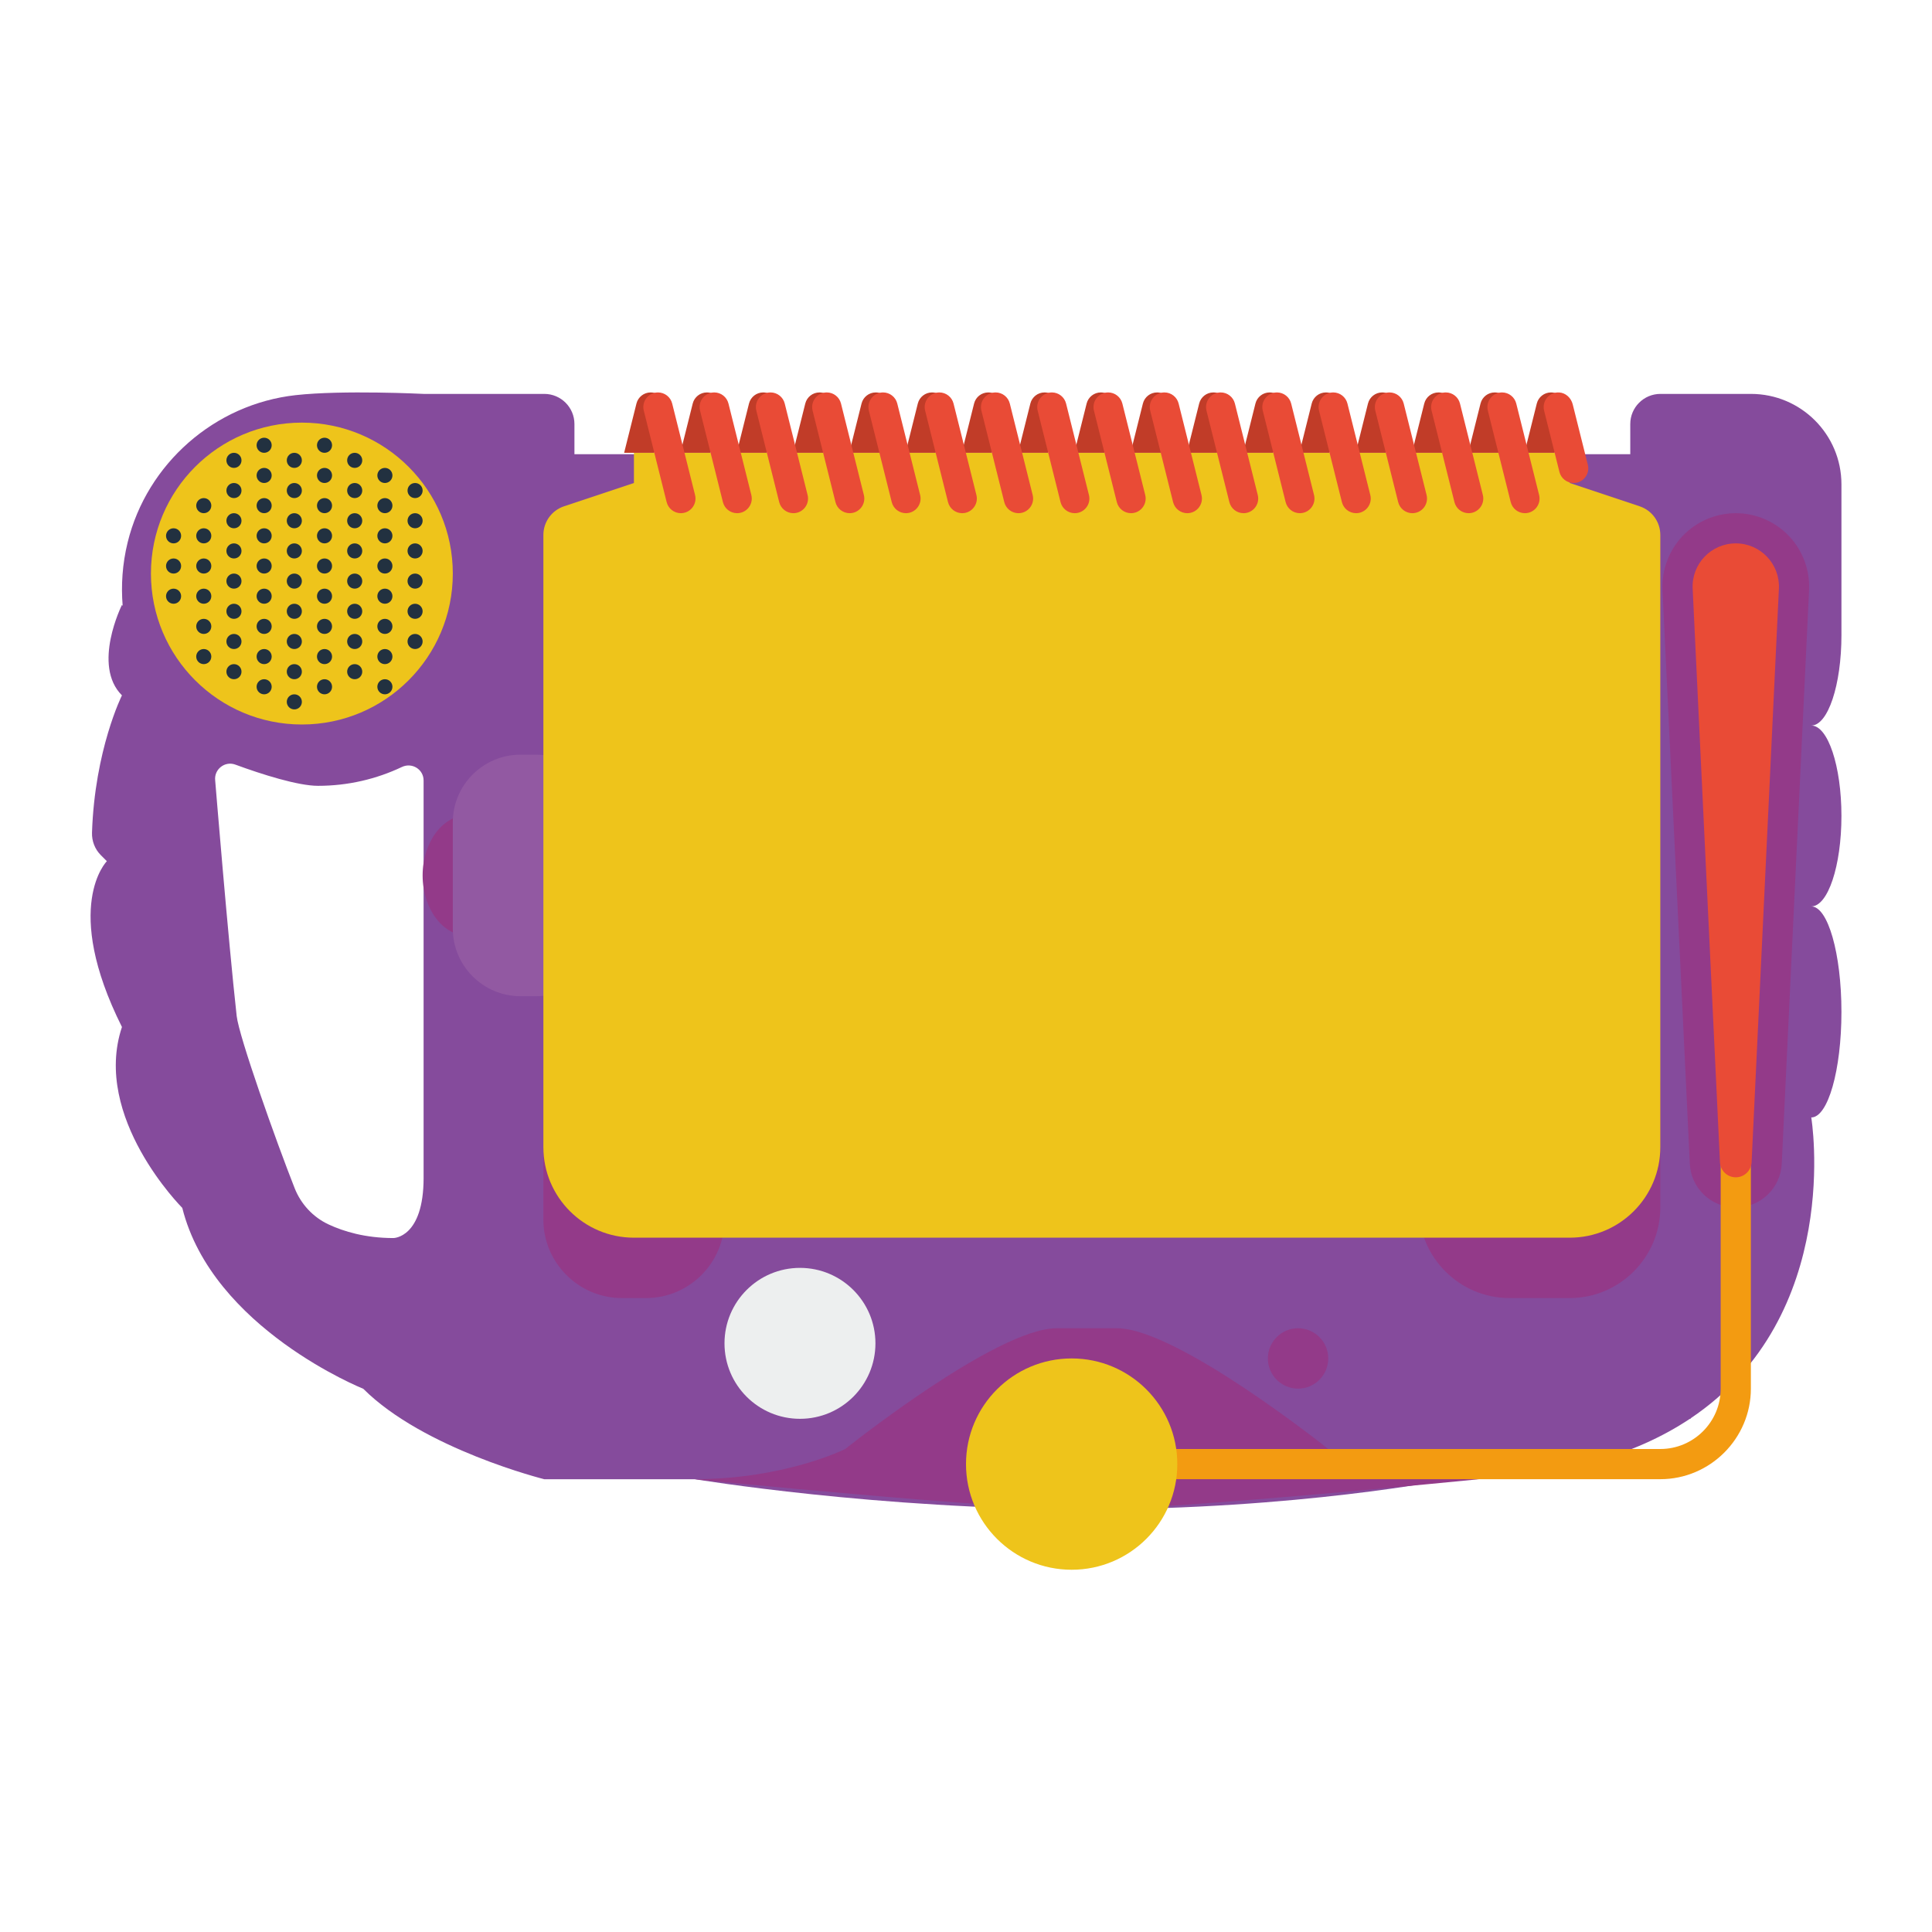<svg enable-background="new 0 0 256 256" viewBox="0 0 256 256" xmlns="http://www.w3.org/2000/svg"><path d="m244 84.152v-19.974c0-6.619-5.369-11.984-11.992-11.984h-11.992c-2.208 0-3.997 1.789-3.997 3.995v3.995h-139.903v-3.995c0-2.206-1.79-3.995-3.997-3.995h-15.989s-10.68-.531-16.949.164c-10.712 1.188-19.707 9.056-22.27 19.518-.706 2.883-.877 5.696-.658 8.399l-.095-.118s-3.997 7.99 0 11.984c0 0-3.602 7.2-3.967 18.182-.037 1.115.381 2.202 1.171 2.991l.798.798s-5.996 5.992 1.999 21.971c-3.997 11.984 7.994 23.969 7.994 23.969 3.997 15.979 23.983 23.969 23.983 23.969 7.994 7.99 23.983 11.984 23.983 11.984h19.986s23.983 3.995 51.964 3.995 47.967-3.995 47.967-3.995c14.498 0 24.696-3.222 31.859-7.99h.118v-.078c20.354-13.658 15.989-39.869 15.989-39.869 2.208 0 3.997-6.26 3.997-13.982s-1.79-13.982-3.997-13.982c2.208 0 3.997-5.366 3.997-11.984 0-6.619-1.79-11.984-3.997-11.984 2.208 0 3.998-5.365 3.998-11.984zm-187.87 71.906c0 7.99-3.997 7.99-3.997 7.99-3.739 0-6.603-.874-8.594-1.804-2.06-.963-3.659-2.686-4.495-4.8-2.448-6.196-7.378-20.072-7.683-22.822-1.138-10.27-2.848-31.21-2.848-31.21-.164-1.472 1.278-2.609 2.669-2.098 3.533 1.3 8.311 2.812 10.956 2.812 3.979 0 7.747-.898 11.118-2.498 1.335-.634 2.873.313 2.873 1.79v52.64z" fill="#854b9c"/><ellipse cx="62" cy="116" fill="#933a89" rx="6" ry="8"/><path d="m176 192s-20-16-28-16c-1.292 0-3.5 0-4 0-.479 0-2.708 0-4 0-8 0-28 16-28 16s-8 4-20 4c0 0 40 4 52 4s52-4 52-4c-12 0-20-4-20-4z" fill="#933a89"/><path d="m71.056 132h-2.111c-4.919 0-8.944-4.025-8.944-8.944v-14.111c0-4.919 4.025-8.944 8.944-8.944h2.111c4.919 0 8.944 4.025 8.944 8.944v14.111c0 4.919-4.025 8.944-8.944 8.944z" fill="#9259a2"/><path d="m208 172h-8c-6.6 0-12-5.4-12-12v-16c0-6.6 5.4-12 12-12h8c6.6 0 12 5.4 12 12v16c0 6.6-5.4 12-12 12z" fill="#933a89"/><path d="m85.608 172h-3.215c-5.716 0-10.393-4.677-10.393-10.392v-19.215c0-5.716 4.677-10.393 10.392-10.393h3.215c5.716 0 10.393 4.677 10.393 10.392v19.215c0 5.716-4.677 10.393-10.392 10.393z" fill="#933a89"/><path d="m208 64v-4h-60-4-60v4l-9.265 3.088c-1.633.545-2.735 2.073-2.735 3.795v81.117c0 6.627 5.373 12 12 12h124c6.627 0 12-5.373 12-12v-81.117c0-1.722-1.102-3.25-2.735-3.795z" fill="#eec41b"/><path d="m206 60 1.397-5.589c.306-1.225-.62-2.411-1.882-2.411-.89 0-1.666.606-1.882 1.47l-1.633 6.53z" fill="#c13c28"/><path d="m198.544 60 1.397-5.589c.306-1.225-.62-2.411-1.882-2.411-.89 0-1.666.606-1.882 1.47l-1.633 6.53z" fill="#c13c28"/><path d="m202.059 68c-.89 0-1.666-.606-1.882-1.47l-3.03-12.119c-.306-1.225.62-2.411 1.882-2.411.89 0 1.666.606 1.882 1.47l3.03 12.119c.306 1.225-.62 2.411-1.882 2.411z" fill="#e94b36"/><path d="m191.088 60 1.397-5.589c.306-1.225-.62-2.411-1.882-2.411-.89 0-1.666.606-1.882 1.47l-1.633 6.53z" fill="#c13c28"/><path d="m194.603 68c-.89 0-1.666-.606-1.882-1.47l-3.03-12.119c-.306-1.225.62-2.411 1.882-2.411.89 0 1.666.606 1.882 1.47l3.03 12.119c.306 1.225-.62 2.411-1.882 2.411z" fill="#e94b36"/><path d="m183.631 60 1.397-5.589c.306-1.225-.62-2.411-1.882-2.411-.89 0-1.666.606-1.882 1.47l-1.633 6.53z" fill="#c13c28"/><path d="m187.146 68c-.89 0-1.666-.606-1.882-1.47l-3.03-12.119c-.306-1.225.62-2.411 1.882-2.411.89 0 1.666.606 1.882 1.47l3.03 12.119c.307 1.225-.619 2.411-1.882 2.411z" fill="#e94b36"/><path d="m176.175 60 1.397-5.589c.306-1.225-.62-2.411-1.882-2.411-.89 0-1.666.606-1.882 1.47l-1.633 6.53z" fill="#c13c28"/><path d="m179.69 68c-.89 0-1.666-.606-1.882-1.47l-3.03-12.119c-.306-1.225.62-2.411 1.882-2.411.89 0 1.666.606 1.882 1.47l3.03 12.119c.307 1.225-.619 2.411-1.882 2.411z" fill="#e94b36"/><path d="m168.719 60 1.397-5.589c.306-1.225-.62-2.411-1.882-2.411-.89 0-1.666.606-1.882 1.47l-1.633 6.53z" fill="#c13c28"/><path d="m172.234 68c-.89 0-1.666-.606-1.882-1.47l-3.03-12.119c-.306-1.225.62-2.411 1.882-2.411.89 0 1.666.606 1.882 1.47l3.03 12.119c.307 1.225-.62 2.411-1.882 2.411z" fill="#e94b36"/><path d="m161.263 60 1.397-5.589c.306-1.225-.62-2.411-1.882-2.411-.89 0-1.666.606-1.882 1.47l-1.633 6.53z" fill="#c13c28"/><path d="m164.778 68c-.89 0-1.666-.606-1.882-1.47l-3.03-12.119c-.306-1.225.62-2.411 1.882-2.411.89 0 1.666.606 1.882 1.47l3.03 12.119c.306 1.225-.62 2.411-1.882 2.411z" fill="#e94b36"/><path d="m153.807 60 1.397-5.589c.306-1.225-.62-2.411-1.882-2.411-.89 0-1.666.606-1.882 1.47l-1.633 6.53z" fill="#c13c28"/><path d="m157.322 68c-.89 0-1.666-.606-1.882-1.47l-3.03-12.119c-.306-1.225.62-2.411 1.882-2.411.89 0 1.666.606 1.882 1.47l3.03 12.119c.306 1.225-.62 2.411-1.882 2.411z" fill="#e94b36"/><path d="m146.351 60 1.397-5.589c.306-1.225-.62-2.411-1.882-2.411-.89 0-1.666.606-1.882 1.47l-1.633 6.53z" fill="#c13c28"/><path d="m149.866 68c-.89 0-1.666-.606-1.882-1.47l-3.03-12.119c-.306-1.225.62-2.411 1.882-2.411.89 0 1.666.606 1.882 1.47l3.03 12.119c.306 1.225-.62 2.411-1.882 2.411z" fill="#e94b36"/><path d="m138.894 60 1.397-5.589c.306-1.225-.62-2.411-1.882-2.411-.89 0-1.666.606-1.882 1.47l-1.633 6.53z" fill="#c13c28"/><path d="m142.409 68c-.89 0-1.666-.606-1.882-1.47l-3.03-12.119c-.306-1.225.62-2.411 1.882-2.411.89 0 1.666.606 1.882 1.47l3.03 12.119c.307 1.225-.619 2.411-1.882 2.411z" fill="#e94b36"/><path d="m131.438 60 1.397-5.589c.306-1.225-.62-2.411-1.882-2.411-.89 0-1.666.606-1.882 1.47l-1.633 6.53z" fill="#c13c28"/><path d="m134.953 68c-.89 0-1.666-.606-1.882-1.47l-3.03-12.119c-.306-1.225.62-2.411 1.882-2.411.89 0 1.666.606 1.882 1.47l3.03 12.119c.307 1.225-.619 2.411-1.882 2.411z" fill="#e94b36"/><path d="m123.982 60 1.397-5.589c.306-1.225-.62-2.411-1.882-2.411-.89 0-1.666.606-1.882 1.47l-1.633 6.53z" fill="#c13c28"/><path d="m127.497 68c-.89 0-1.666-.606-1.882-1.47l-3.03-12.119c-.306-1.225.62-2.411 1.882-2.411.89 0 1.666.606 1.882 1.47l3.03 12.119c.307 1.225-.62 2.411-1.882 2.411z" fill="#e94b36"/><path d="m116.526 60 1.397-5.589c.306-1.225-.62-2.411-1.882-2.411-.89 0-1.666.606-1.882 1.47l-1.633 6.53z" fill="#c13c28"/><path d="m120.041 68c-.89 0-1.666-.606-1.882-1.47l-3.03-12.119c-.306-1.225.62-2.411 1.882-2.411.89 0 1.666.606 1.882 1.47l3.03 12.119c.306 1.225-.62 2.411-1.882 2.411z" fill="#e94b36"/><path d="m109.07 60 1.397-5.589c.306-1.225-.62-2.411-1.882-2.411-.89 0-1.666.606-1.882 1.47l-1.633 6.53z" fill="#c13c28"/><path d="m112.585 68c-.89 0-1.666-.606-1.882-1.47l-3.03-12.119c-.306-1.225.62-2.411 1.882-2.411.89 0 1.666.606 1.882 1.47l3.03 12.119c.306 1.225-.62 2.411-1.882 2.411z" fill="#e94b36"/><path d="m101.614 60 1.397-5.589c.306-1.225-.62-2.411-1.882-2.411-.89 0-1.666.606-1.882 1.47l-1.633 6.53z" fill="#c13c28"/><path d="m105.129 68c-.89 0-1.666-.606-1.882-1.47l-3.03-12.119c-.307-1.225.619-2.411 1.882-2.411.89 0 1.666.606 1.882 1.47l3.03 12.119c.306 1.225-.62 2.411-1.882 2.411z" fill="#e94b36"/><path d="m94.157 60 1.397-5.589c.307-1.225-.619-2.411-1.882-2.411-.89 0-1.666.606-1.882 1.47l-1.633 6.53z" fill="#c13c28"/><path d="m97.672 68c-.89 0-1.666-.606-1.882-1.47l-3.03-12.119c-.306-1.225.62-2.411 1.883-2.411.89 0 1.666.606 1.882 1.47l3.03 12.119c.306 1.225-.62 2.411-1.883 2.411z" fill="#e94b36"/><path d="m86.701 60 1.397-5.589c.307-1.225-.619-2.411-1.882-2.411-.89 0-1.666.606-1.882 1.47l-1.633 6.53z" fill="#c13c28"/><path d="m90.216 68c-.89 0-1.666-.606-1.882-1.47l-3.03-12.119c-.306-1.225.62-2.411 1.882-2.411.89 0 1.666.606 1.882 1.47l3.03 12.119c.307 1.225-.619 2.411-1.882 2.411z" fill="#e94b36"/><path d="m208.515 64c1.262 0 2.188-1.186 1.882-2.411l-2.003-8.012c-.211-.843-.917-1.52-1.785-1.574-1.325-.081-2.323 1.142-2.007 2.407l2.03 8.119c.217.865.993 1.471 1.883 1.471z" fill="#e94b36"/><circle cx="40" cy="76" fill="#eec41b" r="20"/><circle cx="106" cy="178" fill="#edefef" r="10"/><circle cx="172" cy="180" fill="#933a89" r="4"/><path d="m230 68c-2.645 0-5.21 1.098-7.035 3.013s-2.801 4.528-2.675 7.171l3.619 76.009c.155 3.257 2.83 5.807 6.091 5.807s5.936-2.551 6.091-5.808l3.619-76.009c.126-2.643-.849-5.256-2.675-7.171s-4.39-3.012-7.035-3.012z" fill="#933a89"/><g fill="#223140"><circle cx="39" cy="61" r="1"/><circle cx="39" cy="65" r="1"/><circle cx="39" cy="69" r="1"/><circle cx="39" cy="73" r="1"/><circle cx="39" cy="77" r="1"/><circle cx="39" cy="81" r="1"/><circle cx="39" cy="85" r="1"/><circle cx="39" cy="89" r="1"/><circle cx="39" cy="93" r="1"/><circle cx="35" cy="59" r="1"/><circle cx="35" cy="63" r="1"/><circle cx="35" cy="67" r="1"/><circle cx="35" cy="71" r="1"/><circle cx="35" cy="75" r="1"/><circle cx="35" cy="79" r="1"/><circle cx="35" cy="83" r="1"/><circle cx="27" cy="67" r="1"/><circle cx="27" cy="71" r="1"/><circle cx="27" cy="75" r="1"/><circle cx="27" cy="79" r="1"/><circle cx="27" cy="83" r="1"/><circle cx="27" cy="87" r="1"/><circle cx="35" cy="87" r="1"/><circle cx="35" cy="91" r="1"/><circle cx="31" cy="61" r="1"/><circle cx="31" cy="65" r="1"/><circle cx="31" cy="69" r="1"/><circle cx="31" cy="73" r="1"/><circle cx="31" cy="77" r="1"/><circle cx="31" cy="81" r="1"/><circle cx="31" cy="85" r="1"/><circle cx="31" cy="89" r="1"/><circle cx="47" cy="61" r="1"/><circle cx="47" cy="65" r="1"/><circle cx="47" cy="69" r="1"/><circle cx="47" cy="73" r="1"/><circle cx="47" cy="77" r="1"/><circle cx="47" cy="81" r="1"/><circle cx="47" cy="85" r="1"/><circle cx="47" cy="89" r="1"/><circle cx="43" cy="59" r="1"/><circle cx="43" cy="63" r="1"/><circle cx="43" cy="67" r="1"/><circle cx="43" cy="71" r="1"/><circle cx="43" cy="75" r="1"/><circle cx="43" cy="79" r="1"/><circle cx="43" cy="83" r="1"/><circle cx="43" cy="87" r="1"/><circle cx="43" cy="91" r="1"/><circle cx="55" cy="65" r="1"/><circle cx="55" cy="69" r="1"/><circle cx="55" cy="73" r="1"/><circle cx="55" cy="77" r="1"/><circle cx="55" cy="81" r="1"/><circle cx="55" cy="85" r="1"/><circle cx="51" cy="63" r="1"/><circle cx="51" cy="67" r="1"/><circle cx="51" cy="71" r="1"/><circle cx="51" cy="75" r="1"/><circle cx="51" cy="79" r="1"/><circle cx="51" cy="83" r="1"/><circle cx="51" cy="87" r="1"/><circle cx="51" cy="91" r="1"/><circle cx="23" cy="71" r="1"/><circle cx="23" cy="75" r="1"/><circle cx="23" cy="79" r="1"/></g><path d="m228 131.093v8.907 40 4c0 4.411-3.589 8-8 8h-4-64v4h68c6.6 0 12-5.4 12-12v-44c0-3.53-1.554-6.706-4-8.907z" fill="#f39b11"/><circle cx="142" cy="194" fill="#eec41b" r="14"/><path d="m230 156c-1.12 0-2.042-.879-2.095-1.998l-3.619-76.009c-.156-3.263 2.447-5.993 5.714-5.993 3.267 0 5.87 2.73 5.715 5.993l-3.619 76.009c-.054 1.119-.976 1.998-2.096 1.998z" fill="#e94b36"/></svg>